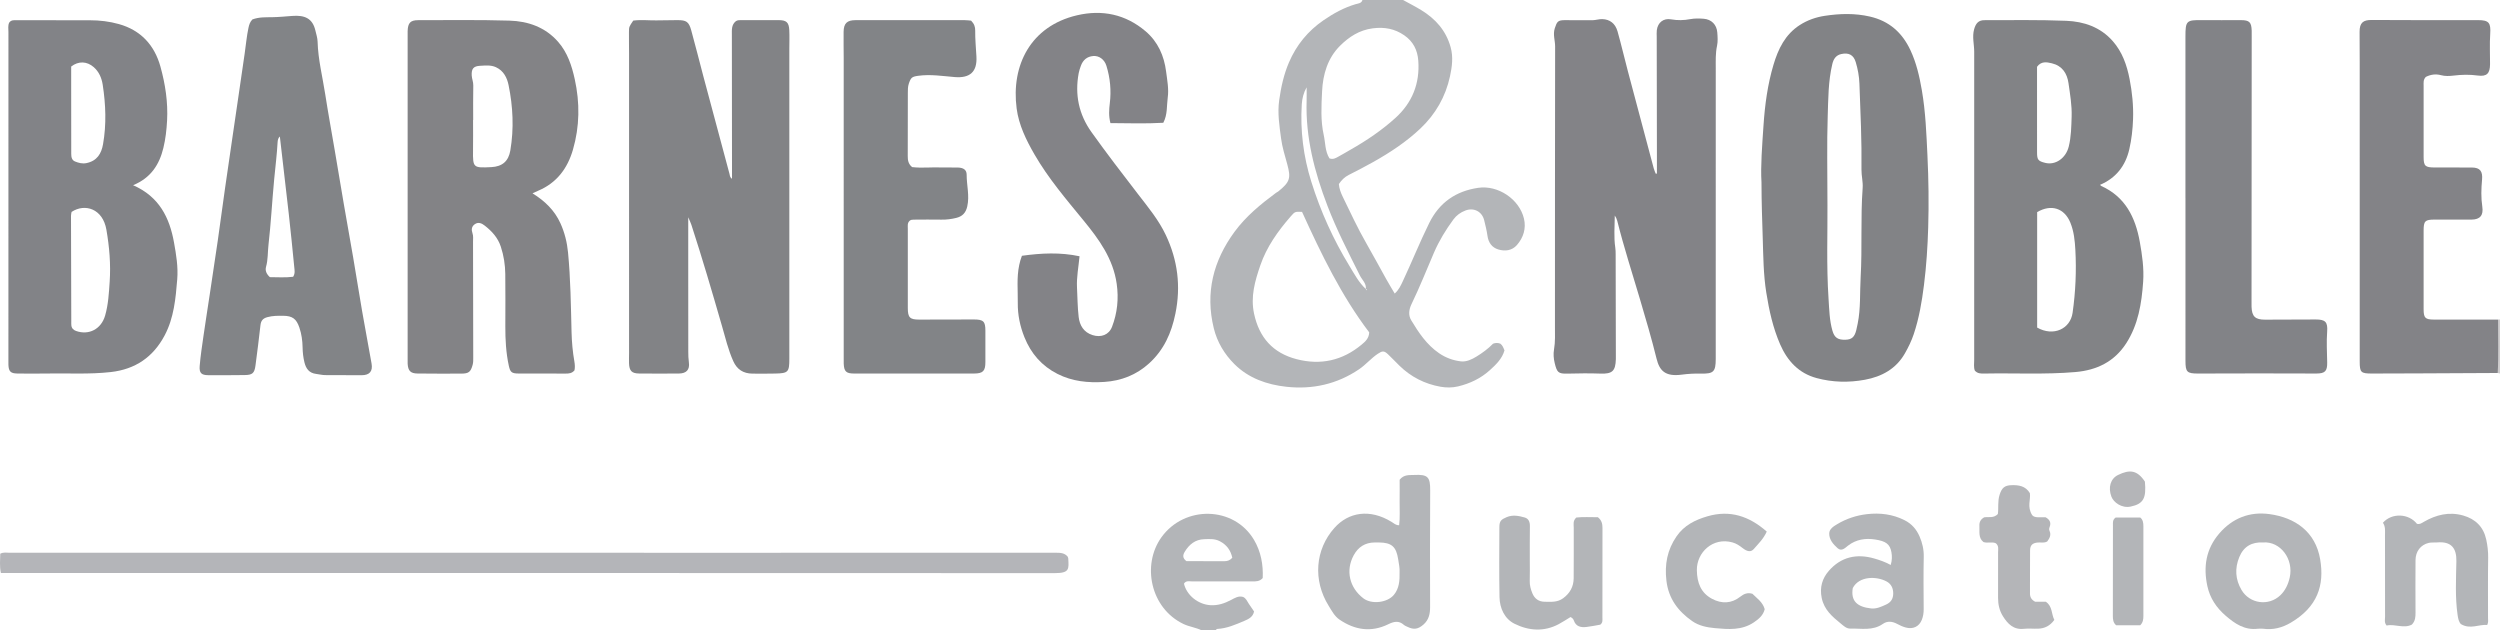 <?xml version="1.0" encoding="iso-8859-1"?>
<!-- Generator: Adobe Illustrator 27.0.0, SVG Export Plug-In . SVG Version: 6.00 Build 0)  -->
<svg version="1.1" id="Layer_1" xmlns="http://www.w3.org/2000/svg" xmlns:xlink="http://www.w3.org/1999/xlink" x="0px" y="0px"
	 viewBox="0 0 1479.079 373" style="enable-background:new 0 0 1479.079 373;" xml:space="preserve">
<g>
	<path style="fill:#B3B5B8;" d="M830.079,0c3.572,1.97,7.224,3.81,10.701,5.937c8.472,5.184,14.711,12.092,17.456,21.976
		c1.628,5.861,0.844,11.551-0.358,17.161c-2.595,12.111-8.6,22.543-17.572,31.007c-8.328,7.857-17.877,14.166-27.858,19.765
		c-4.761,2.671-9.61,5.191-14.483,7.653c-2.47,1.248-4.288,3.076-5.847,5.387c0.187,2.644,1.155,5.198,2.268,7.485
		c4.496,9.231,8.801,18.564,13.927,27.484c4.039,7.028,7.858,14.181,11.817,21.255c1.605,2.868,3.323,5.674,5.023,8.564
		c2.459-2.14,3.637-4.836,4.87-7.455c5.35-11.364,9.993-23.046,15.575-34.312c6.004-12.118,15.76-18.843,28.942-20.784
		c11.719-1.726,24.332,6.653,27.086,18.211c1.379,5.785-0.293,11.231-4.194,15.676c-2.898,3.301-7.039,3.774-10.993,2.576
		c-3.737-1.133-5.847-4.042-6.404-8.09c-0.424-3.081-1.198-6.121-1.929-9.152c-1.25-5.185-6.12-7.697-11.099-5.803
		c-2.869,1.091-5.309,2.84-7.107,5.284c-4.521,6.149-8.497,12.65-11.518,19.671c-4.371,10.159-8.448,20.445-13.269,30.409
		c-1.515,3.131-2.013,6.544-0.2,9.552c4.448,7.381,9.203,14.54,16.548,19.551c3.931,2.682,8.265,4.247,12.836,4.787
		c3.285,0.388,6.472-1.13,9.286-2.86c3.525-2.167,6.873-4.621,9.759-7.59c1.501-0.592,2.945-0.557,4.338-0.008
		c1.313,1,1.802,2.413,2.43,3.983c-1.392,4.92-5.002,8.381-8.669,11.704c-5.364,4.86-11.758,7.893-18.76,9.579
		c-3.425,0.825-7.038,0.805-10.421,0.205c-9.317-1.654-17.494-5.812-24.31-12.47c-2.264-2.212-4.424-4.533-6.726-6.704
		c-2.36-2.225-3.374-2.103-6.052-0.321c-4.023,2.676-7.084,6.451-11.103,9.169c-13.081,8.846-27.573,12.03-43.006,10.346
		c-11.49-1.254-22.352-5.045-30.745-13.412c-5.893-5.875-10.197-13.009-12.209-21.257c-5.119-20.984-0.29-39.877,12.296-57.026
		c6.748-9.194,15.486-16.337,24.572-23.075c0.396-0.294,0.885-0.466,1.267-0.774c7.034-5.652,7.569-7.924,5.343-16.119
		c-1.38-5.081-2.983-10.084-3.667-15.341c-0.974-7.491-2.182-14.819-1.098-22.558c1.087-7.763,2.728-15.217,5.793-22.368
		c4.407-10.28,11.227-18.601,20.482-24.947c5.9-4.046,12.077-7.452,18.982-9.482c1.492-0.439,3.423-0.435,3.999-2.469
		C814.079,0,822.079,0,830.079,0z M808.087,170.99c0.182,0.245-0.023,1.135,0.726,0.437c-0.249-0.139-0.497-0.279-0.746-0.418
		c0.415-3.357-2.212-5.403-3.511-8.002c-6.792-13.589-13.777-27.083-19.216-41.303c-7.646-19.988-12.993-40.422-12.306-62.062
		c0.084-2.656,0.011-5.316,0.011-7.974c-1.837,3.223-2.656,6.597-2.868,9.982c-0.979,15.629,0.952,30.887,5.641,45.885
		c5.493,17.572,13.008,34.199,22.585,49.859C801.287,162.109,803.894,167.152,808.087,170.99z M770.329,125.353
		c-4.145-0.171-4.19-0.21-6.777,2.764c-7.539,8.664-14.161,17.944-17.921,28.915c-3.157,9.212-5.842,18.441-3.699,28.503
		c3.023,14.194,11.171,23.326,25.171,26.965c14.233,3.7,27.163,0.828,38.492-8.628c2.13-1.778,4.345-3.688,4.468-7.246
		C793.507,174.831,781.606,150.102,770.329,125.353z M786.543,93.702c2.228,0.796,3.684-0.171,5.124-0.943
		c2.477-1.328,4.88-2.795,7.324-4.184c9.514-5.405,18.581-11.526,26.661-18.866c9.863-8.96,14.441-20.328,13.457-33.796
		c-0.462-6.329-3.047-11.401-8.299-15.02c-5.654-3.896-11.702-5.028-18.66-4.13c-7.945,1.025-14.042,5.068-19.297,10.279
		c-7.353,7.29-10.184,16.915-10.664,27.002c-0.408,8.591-0.935,17.297,0.966,25.799C784.186,84.445,783.865,89.409,786.543,93.702z"
		/>
	<path style="fill:#B3B5B8;" d="M711.079,373c-3.471-1.766-7.38-2.139-10.948-3.851c-19.512-9.361-24.701-34.935-13.005-51.262
		c13.609-18.998,42.922-18.567,54.797,1.541c4.089,6.925,5.508,14.708,5.136,22.564c-1.828,2.065-3.979,1.992-6.159,1.987
		c-11.816-0.027-23.633-0.033-35.449,0.008c-1.738,0.006-3.742-0.681-4.979,1.319c1.614,6.905,8.368,12.27,15.614,12.734
		c4.504,0.288,8.475-1.085,12.319-3.121c2.203-1.166,4.326-2.529,7.001-1.768c1.843,0.783,2.454,2.603,3.457,4.097
		c1.012,1.506,2.045,2.998,3.076,4.508c-0.629,3.269-3.281,4.531-5.806,5.597c-5.14,2.171-10.282,4.462-16.007,4.743
		c-0.363,0.018-0.699,0.59-1.047,0.904C716.412,373,713.746,373,711.079,373z M729.065,329.995c-0.94-4.378-3.261-7.65-7.409-9.803
		c-3.018-1.566-6.138-1.283-9.249-1.182c-5.278,0.171-8.885,3.122-11.509,7.489c-1.167,1.942-1.317,3.723,1.04,5.499
		c7.321,0,14.96-0.019,22.599,0.014C726.303,332.02,727.741,331.443,729.065,329.995z"/>
	<path style="fill:#CFCDCE;" d="M1477.988,189.069c0.364-0.023,0.727-0.046,1.091-0.069c0,10.667,0,21.333,0,32
		c-0.44-0.109-0.879-0.217-1.319-0.326C1478.393,210.143,1477.978,199.605,1477.988,189.069z"/>
	<path style="fill:#838387;" d="M980.282,102.684c0-3.64,0.005-7.281-0.001-10.921c-0.036-23.323-0.075-46.645-0.11-69.968
		c-0.002-1.332-0.116-2.683,0.055-3.994c0.585-4.497,3.943-7.154,8.434-6.357c3.831,0.68,7.523,0.606,11.343-0.121
		c2.581-0.491,5.326-0.428,7.968-0.224c4.569,0.352,7.654,3.458,8.021,8.035c0.212,2.645,0.413,5.417-0.139,7.969
		c-0.967,4.47-0.756,8.935-0.758,13.41c-0.022,56.476-0.015,112.953-0.015,169.429c0,0.833,0.002,1.666,0,2.499
		c-0.02,7.498-1.328,8.748-8.651,8.588c-3.812-0.083-7.585,0.101-11.413,0.616c-9.841,1.322-13.2-2.361-14.939-9.415
		c-2.931-11.888-6.394-23.611-9.867-35.342c-4.553-15.381-9.495-30.652-13.394-46.224c-0.273-1.09-0.765-2.125-1.462-3.158
		c-0.045,6.363-0.655,12.702,0.301,19.038c0.197,1.305,0.21,2.646,0.213,3.971c0.05,19.991,0.083,39.981,0.121,59.972
		c0.001,0.666,0.016,1.333-0.003,1.999c-0.203,7.005-2.055,8.802-9.094,8.547c-6.496-0.235-12.984-0.159-19.479,0.015
		c-5.53,0.148-6.264-0.728-7.616-6.293c-0.648-2.67-0.842-5.375-0.401-7.908c0.811-4.652,0.557-9.282,0.56-13.919
		c0.033-55.144-0.014-110.287,0.102-165.43c0.008-3.602-1.417-7.096-0.18-10.828c1.268-3.824,1.784-4.709,5.741-4.747
		c5.495-0.053,10.993,0.114,16.487,0.045c1.968-0.025,3.938-0.713,5.893-0.656c4.457,0.13,7.674,2.598,8.994,7.276
		c2.2,7.796,4.031,15.696,6.103,23.53c5.074,19.183,10.191,38.354,15.314,57.523c0.287,1.074,0.782,2.093,1.18,3.137
		C979.82,102.745,980.051,102.715,980.282,102.684z"/>
	<path style="fill:#828386;" d="M374.656,12.181c4.627-0.6,9.116-0.066,13.593-0.122c4.165-0.053,8.329-0.146,12.494-0.152
		c5.33-0.009,6.787,0.914,8.22,6.058c2.485,8.926,4.704,17.925,7.085,26.88c5.144,19.341,10.304,38.677,15.532,57.994
		c0.238,0.88,0.144,2.027,1.496,2.939c0-2.023,0.002-3.772,0-5.52c-0.032-26.497-0.076-52.993-0.082-79.49
		c-0.001-2.959-0.359-6.086,2.403-8.272c1.049-0.662,2.233-0.593,3.392-0.594c7.33-0.01,14.66-0.039,21.989,0.008
		c4.501,0.029,5.95,1.337,6.181,5.882c0.186,3.655,0.031,7.328,0.031,10.993c0,61.16,0,122.32-0.001,183.48
		c0,7.877-0.65,8.59-8.363,8.737c-4.497,0.086-8.997,0.099-13.494,0.043c-5.315-0.066-9.08-2.378-11.326-7.412
		c-2.989-6.702-4.659-13.794-6.674-20.785c-5.777-20.032-11.635-40.038-18.094-59.864c-0.396-1.216-0.984-2.37-1.856-4.44
		c0,12.8,0,24.626,0,36.452c0,14.332-0.021,28.664,0.022,42.995c0.006,2.141,0.049,4.269,0.353,6.438
		c0.612,4.357-1.517,6.526-5.908,6.556c-7.831,0.053-15.663,0.071-23.493-0.007c-4.415-0.044-5.856-1.572-6.018-6.09
		c-0.072-1.996,0.027-3.998,0.028-5.997c0.002-58.994,0.004-117.987-0.002-176.981c0-4.332-0.1-8.665-0.059-12.997
		C372.135,15.8,372.205,15.8,374.656,12.181z"/>
	<path style="fill:#838386;" d="M315.056,114.383c7.279,4.505,13.047,10.053,16.523,17.737c2.484,5.491,3.907,11.241,4.483,17.213
		c1.516,15.717,1.695,31.49,2.087,47.259c0.144,5.775,0.665,11.565,1.67,17.288c0.314,1.787,0.409,3.62,0.055,5.231
		c-1.486,1.758-3.25,1.915-5.139,1.908c-9.326-0.034-18.652,0.024-27.977-0.034c-4.029-0.025-4.893-0.744-5.741-4.66
		c-1.658-7.662-2.068-15.441-2.048-23.259c0.027-10.327,0.096-20.655-0.03-30.98c-0.067-5.468-0.896-10.82-2.621-16.096
		c-1.754-5.364-5.262-9.17-9.495-12.481c-1.713-1.34-3.747-2.39-5.942-0.851c-1.945,1.363-2.049,3.307-1.34,5.356
		c0.566,1.635,0.318,3.302,0.322,4.952c0.058,22.818,0.093,45.636,0.118,68.453c0.002,1.487,0.059,2.962-0.357,4.453
		c-1.156,4.14-2.256,5.146-6.648,5.168c-8.659,0.042-17.319,0.035-25.977-0.062c-4.117-0.046-5.577-1.601-5.82-5.774
		c-0.058-0.996-0.01-1.998-0.01-2.998c0-63.793,0-127.585,0-191.378c0-0.833-0.024-1.666,0.005-2.498
		c0.165-4.765,1.613-6.403,6.264-6.405c17.987-0.011,35.985-0.262,53.958,0.273c11.046,0.329,21.225,3.868,28.831,12.579
		c5.511,6.312,8.038,14.021,9.801,22.017c3.091,14.018,2.956,27.99-1.073,41.813c-3.228,11.074-9.593,19.594-20.511,24.208
		C317.382,113.265,316.351,113.782,315.056,114.383z M279.951,71.005c-0.025,0-0.05,0-0.075,0c0,5.996,0.073,11.993-0.016,17.988
		c-0.154,10.311,0.206,10.418,10.818,9.882c6.56-0.331,10.188-3.543,11.259-9.895c2.178-12.911,1.567-25.826-1.04-38.581
		c-0.885-4.332-2.88-8.514-7.469-10.628c-3.045-1.404-6.202-1.003-9.323-0.85c-4.012,0.197-5.228,1.768-5.021,5.724
		c0.104,1.994,0.969,3.81,0.924,5.876C279.859,57.347,279.951,64.177,279.951,71.005z"/>
	<path style="fill:#828386;" d="M1242.446,109.355c0.323,0.303,0.507,0.586,0.766,0.703c14.205,6.399,20.156,18.592,22.741,32.924
		c1.412,7.826,2.564,15.753,2.006,23.754c-0.894,12.816-2.92,25.419-10.069,36.452c-6.988,10.785-17.332,15.841-30.019,16.931
		c-17.948,1.542-35.916,0.539-53.87,0.885c-2.017,0.039-4.017,0.072-5.625-1.737c-0.757-1.963-0.381-4.147-0.382-6.281
		c-0.023-60.789-0.031-121.578,0.009-182.368c0.003-4.43-1.294-8.811-0.042-13.311c0.949-3.412,2.541-5.373,6.065-5.371
		c16.151,0.008,32.318-0.275,48.446,0.375c10.455,0.421,20.189,3.712,27.501,12.015c5.687,6.457,8.365,14.268,9.964,22.456
		c1.526,7.815,2.334,15.749,2.05,23.748c-0.213,5.976-0.882,11.926-2.21,17.732C1257.536,98.067,1251.925,105.342,1242.446,109.355z
		 M1205.243,193.8c9.591,5.479,19.611,0.813,20.968-8.736c1.762-12.4,2.317-24.815,1.632-37.266
		c-0.298-5.409-0.844-10.908-2.951-16.059c-3.503-8.565-11.288-11.142-19.649-6.247
		C1205.243,148.118,1205.243,170.885,1205.243,193.8z M1205.175,39.514c0,2.467,0,5.114,0,7.762c0,14.31-0.016,28.62,0.01,42.93
		c0.008,4.34,0.67,5.114,4.833,6.153c6.12,1.529,12.226-2.805,13.923-9.651c1.45-5.849,1.51-11.872,1.708-17.765
		c0.22-6.555-0.929-13.192-1.86-19.739c-0.827-5.812-3.722-10.3-9.866-11.761C1210.837,36.709,1207.648,36.125,1205.175,39.514z"/>
	<path style="fill:#828387;" d="M78.739,109.576c15.484,6.762,21.579,19.21,24.22,33.933c1.287,7.173,2.501,14.416,1.9,21.743
		c-0.935,11.392-1.942,22.798-7.443,33.182c-6.807,12.851-17.377,20.051-31.881,21.688c-12.78,1.442-25.588,0.617-38.382,0.861
		c-5.661,0.108-11.326,0.081-16.987-0.005c-3.876-0.058-5.002-1.244-5.179-5.058c-0.046-0.997-0.009-1.998-0.009-2.998
		c0-64.621-0.004-129.243,0.017-193.864c0.001-1.967-0.394-4.001,0.466-5.697c1.186-1.615,2.745-1.416,4.23-1.415
		c14.488,0.013,28.975,0.063,43.463,0.041c5.845-0.009,11.632,0.696,17.205,2.26c12.929,3.627,21.02,12.418,24.557,25.147
		c2.889,10.397,4.517,21.065,3.938,31.929c-0.291,5.45-0.911,10.895-2.195,16.202C94.277,97.364,89.265,105.259,78.739,109.576z
		 M42.349,125.367c-0.104,0.661-0.342,1.467-0.341,2.272c0.04,20.816,0.105,41.631,0.167,62.447
		c0.002,0.832-0.046,1.673,0.048,2.496c0.191,1.676,1.288,2.694,2.772,3.223c7.602,2.711,14.887-1.12,17.185-9.05
		c1.904-6.57,2.26-13.389,2.715-20.135c0.694-10.302-0.186-20.593-1.949-30.75C60.804,123.525,50.299,120.151,42.349,125.367z
		 M42.111,39.364c0,4.042-0.005,7.859,0.001,11.677c0.019,13.312,0.067,26.625,0.036,39.937c-0.005,1.997,0.35,3.81,2.277,4.569
		c2.113,0.833,4.243,1.457,6.735,0.946c6.201-1.273,8.813-5.553,9.797-11.137c2.067-11.723,1.614-23.492-0.185-35.189
		c-0.604-3.927-2.145-7.672-5.32-10.454C51.47,36.228,46.462,35.983,42.111,39.364z"/>
	<path style="fill:#828386;" d="M1042.15,107.85c-0.581-9.545,0.393-21.671,1.203-33.766c0.807-12.046,2.421-24.072,5.879-35.706
		c2.786-9.372,6.904-17.992,15.574-23.558c4.548-2.92,9.531-4.665,14.822-5.461c8.891-1.337,17.72-1.616,26.642,0.437
		c11.446,2.633,19.084,9.46,23.965,19.833c3.558,7.563,5.384,15.632,6.792,23.79c2.205,12.78,2.689,25.698,3.31,38.641
		c0.679,14.142,0.864,28.268,0.448,42.388c-0.336,11.414-1.073,22.823-2.506,34.196c-1.247,9.892-2.894,19.62-6.064,29.088
		c-1.328,3.967-3.145,7.682-5.19,11.287c-5.232,9.222-13.692,13.809-23.715,15.659c-9.55,1.763-19.173,1.541-28.585-1.005
		c-10.579-2.861-17.29-10.188-21.533-19.927c-4.259-9.776-6.526-20.101-8.203-30.613c-1.709-10.716-1.769-21.484-2.103-32.277
		C1042.573,130.726,1042.185,120.599,1042.15,107.85z M1081.179,121.441c0.132,15.526-0.663,35.501,0.654,55.465
		c0.415,6.298,0.536,12.611,2.28,18.715c1.203,4.211,3.282,5.519,7.769,5.378c3.661-0.115,5.312-1.574,6.346-5.669
		c0.324-1.282,0.575-2.583,0.838-3.88c1.825-9.014,1.223-18.209,1.745-27.303c1.009-17.598-0.108-35.275,1.19-52.887
		c0.272-3.688-0.741-7.265-0.695-10.907c0.214-16.981-0.583-33.936-1.214-50.897c-0.161-4.336-0.944-8.589-2.182-12.704
		c-1.298-4.313-4.167-5.744-8.528-4.794c-3.173,0.691-4.612,2.932-5.321,5.895c-2.451,10.249-2.396,20.76-2.741,31.156
		C1080.788,84.99,1081.179,101,1081.179,121.441z"/>
	<path style="fill:#828487;" d="M149.337,11.499c3.998-1.484,7.828-1.254,11.643-1.321c3.977-0.07,7.943-0.446,11.907-0.751
		c7.478-0.576,11.996,1.498,13.669,8.482c0.539,2.249,1.285,4.521,1.349,6.799c0.294,10.503,2.897,20.656,4.493,30.956
		c1.721,11.111,3.761,22.173,5.644,33.259c1.801,10.603,3.55,21.214,5.374,31.812c1.824,10.596,3.753,21.174,5.563,31.773
		c1.811,10.603,3.471,21.232,5.309,31.83c1.78,10.266,3.745,20.499,5.544,30.762c0.807,4.602-1.194,6.887-5.899,6.892
		c-7.164,0.008-14.329-0.065-21.493-0.071c-1.843-0.002-3.609-0.481-5.405-0.701c-4.186-0.514-6.014-3.182-6.911-6.815
		c-0.716-2.901-1.048-5.854-1.1-8.869c-0.068-3.978-0.611-7.944-1.897-11.725c-1.778-5.229-4.137-6.934-9.556-6.984
		c-3.142-0.029-6.261-0.049-9.397,0.813c-2.711,0.745-3.787,2.147-4.082,4.826c-0.871,7.898-1.893,15.781-2.923,23.661
		c-0.609,4.655-1.772,5.715-6.38,5.77c-7.164,0.085-14.329,0.121-21.493,0.079c-4.138-0.024-5.501-1.276-5.15-5.479
		c0.496-5.937,1.393-11.844,2.241-17.746c1.177-8.188,2.477-16.357,3.707-24.537c1.599-10.639,3.226-21.274,4.758-31.922
		c1.486-10.322,2.84-20.663,4.303-30.988c1.417-9.998,2.897-19.987,4.356-29.98c1.195-8.188,2.401-16.375,3.596-24.563
		c1.219-8.348,2.435-16.697,3.645-25.046c0.735-5.075,1.175-10.188,2.244-15.222C147.388,14.644,147.889,12.981,149.337,11.499z
		 M165.571,80.748c-0.923,0.795-1.256,2.023-1.33,3.382c-0.399,7.28-1.319,14.51-2.01,21.762
		c-1.241,13.024-1.917,26.108-3.399,39.102c-0.486,4.26-0.236,8.617-1.424,12.825c-0.626,2.216,0.169,4.242,2.258,6.156
		c4.441,0.007,9.186,0.352,13.762-0.225c1.274-2,0.843-3.877,0.672-5.638c-1.024-10.547-2.084-21.092-3.258-31.623
		C169.137,111.204,167.326,95.932,165.571,80.748z"/>
	<path style="fill:#838387;" d="M604.6,151.329c11.527-1.606,22.693-2.134,34.09,0.286c-0.597,6.365-1.808,12.373-1.504,18.48
		c0.289,5.798,0.324,11.626,0.982,17.383c0.575,5.035,2.983,9.121,8.252,10.786c4.989,1.577,9.662-0.135,11.499-4.931
		c3.128-8.167,4.006-16.628,2.76-25.406c-2.106-14.833-10.433-26.275-19.533-37.382c-10.317-12.592-20.908-24.978-29.101-39.153
		c-4.928-8.527-9.283-17.428-10.563-27.186c-3.365-25.655,8.351-48.749,35.688-55.154c14.9-3.491,28.744-0.625,40.606,9.452
		c7.304,6.205,10.959,14.529,12.136,23.852c0.642,5.082,1.674,10.235,0.96,15.377c-0.672,4.842-0.035,9.949-2.622,14.9
		c-10.381,0.619-20.769,0.251-31.283,0.195c-1.1-4.26-0.815-8.023-0.361-11.784c0.908-7.516,0.216-14.914-2.009-22.106
		c-1.194-3.858-4.417-6.071-7.792-5.797c-3.671,0.298-6.106,2.377-7.335,5.824c-0.5,1.403-1.002,2.828-1.273,4.286
		c-2.363,12.687,0.031,24.38,7.563,34.916c8.889,12.435,18.18,24.569,27.52,36.668c5.983,7.75,12.245,15.306,16.476,24.267
		c7.03,14.888,8.966,30.268,5.646,46.484c-2.335,11.407-6.773,21.411-15.515,29.36c-7.574,6.887-16.511,10.366-26.569,11.015
		c-9.547,0.616-18.873-0.29-27.631-4.72c-9.352-4.73-15.715-12.086-19.578-21.681c-2.622-6.513-4.041-13.315-3.955-20.363
		c0.09-7.465-0.736-14.958,0.845-22.385C603.381,155.017,603.844,153.296,604.6,151.329z"/>
	<path style="fill:#828487;" d="M574.54,12.213c1.91,1.957,2.446,3.765,2.423,5.874c-0.056,5.145,0.437,10.268,0.727,15.394
		c0.511,9.045-3.87,12.848-12.812,12.114c-7.24-0.595-14.396-1.767-21.691-0.746c-3.64,0.51-4.286,1.032-5.497,4.628
		c-0.611,1.813-0.572,3.612-0.579,5.415c-0.05,12.49,0.003,24.98-0.056,37.469c-0.011,2.438,0.331,4.616,2.557,6.491
		c5.554,0.674,11.376-0.001,17.175,0.213c3.327,0.123,6.665-0.071,9.991,0.051c3.257,0.12,5.137,1.375,5.129,4.247
		c-0.017,6.266,1.804,12.437,0.346,18.815c-0.878,3.841-2.969,5.853-6.402,6.712c-2.881,0.721-5.839,1.113-8.864,1.053
		c-5.494-0.108-10.991-0.02-16.487,0.003c-0.831,0.003-1.669,0.073-2.336,0.683c-1.427,1.314-1.067,3.063-1.069,4.689
		c-0.021,15.654-0.036,31.308,0,46.962c0.013,5.588,1.219,6.793,6.688,6.795c10.825,0.004,21.65-0.075,32.475-0.07
		c5.617,0.002,6.743,1.18,6.734,6.697c-0.011,6.16-0.014,12.32-0.002,18.48c0.01,5.306-1.397,6.8-6.779,6.806
		c-23.649,0.027-47.298,0.027-70.947-0.002c-4.673-0.006-5.9-1.256-6.088-5.842c-0.048-1.164-0.007-2.331-0.007-3.497
		c0-59.126,0.002-118.251-0.004-177.377c-0.001-5.162-0.14-10.326-0.058-15.487c0.08-4.961,2.004-6.856,7.05-6.867
		c21.483-0.045,42.967-0.025,64.45-0.006C571.918,11.914,573.23,12.109,574.54,12.213z"/>
	<path style="fill:#838387;" d="M1477.988,189.069c-0.009,10.535,0.405,21.074-0.228,31.605c-15.495,0.079-30.99,0.163-46.485,0.233
		c-9.332,0.042-18.664,0.08-27.996,0.088c-6.52,0.006-7.197-0.666-7.197-7.109c-0.005-58.996-0.001-117.992-0.006-176.987
		c0-5.999-0.024-11.997-0.069-17.996c-0.04-5.423,2.086-7.127,7.175-7.083c20.995,0.182,41.993,0.061,62.99,0.085
		c6.399,0.007,7.544,1.682,7.121,8.087c-0.394,5.972-0.08,11.99-0.104,17.987c-0.021,5.427-1.876,7.441-7.225,6.713
		c-4.833-0.659-9.531-0.549-14.332,0.026c-2.433,0.291-4.995,0.432-7.448-0.233c-3.213-0.871-6.225-0.368-8.962,1
		c-1.657,1.642-1.324,3.562-1.328,5.352c-0.031,13.997-0.045,27.994-0.003,41.991c0.016,5.428,0.914,6.239,6.535,6.255
		c7.333,0.022,14.666-0.038,21.998,0.021c4.916,0.039,6.494,2.266,6.029,7.281c-0.49,5.285-0.648,10.615,0.152,15.908
		c0.766,5.067-1.302,7.604-6.402,7.631c-7.332,0.038-14.665-0.035-21.998-0.006c-5.465,0.021-6.306,0.862-6.318,6.475
		c-0.032,15.497-0.033,30.994,0.001,46.491c0.012,5.223,0.935,6.172,6.106,6.189
		C1452.659,189.116,1465.323,189.076,1477.988,189.069z"/>
	<path style="fill:#828387;" d="M1292.977,117.075c0-31.809-0.005-63.619,0.003-95.428c0.002-9.39,0.578-9.866,9.919-9.741
		c7.657,0.102,15.317-0.033,22.975,0.005c4.949,0.025,6.13,1.234,6.297,6.194c0.045,1.331,0.011,2.665,0.01,3.997
		c-0.034,51.795-0.068,103.591-0.101,155.386c-0.001,1.332-0.037,2.666,0.009,3.997c0.197,5.745,2.156,7.642,7.993,7.634
		c9.991-0.014,19.982-0.106,29.972-0.107c5.636-0.001,7.197,1.406,6.768,7.16c-0.457,6.127-0.077,12.207,0.018,18.311
		c0.08,5.155-1.32,6.496-6.46,6.504c-11.324,0.017-22.649-0.071-33.973-0.071c-11.991,0.001-23.982,0.068-35.972,0.08
		c-6.557,0.007-7.441-0.896-7.442-7.492c-0.005-32.143-0.002-64.286-0.002-96.428
		C1292.985,117.075,1292.981,117.075,1292.977,117.075z"/>
	<path style="fill:#B4B5B9;" d="M631.695,329.361c0.13,0.404,0.303,0.712,0.32,1.028c0.328,6.17,0.929,8.696-8.005,8.691
		c-205.768-0.101-411.536-0.078-617.305-0.078c-1.981,0-3.963,0-6.173,0c-0.872-3.945-0.419-7.678-0.383-11.406
		c1.935-1.031,3.798-0.574,5.567-0.574c146.62-0.014,293.24,0.001,439.86,0.011c59.648,0.004,119.295,0.006,178.943-0.018
		C627.239,327.014,629.85,327.067,631.695,329.361z"/>
	<path style="fill:#B3B5B8;" d="M827.779,310.74c0.591-4.68,0.216-9.325,0.285-13.951c0.066-4.471,0.014-8.943,0.014-12.968
		c2.562-3.183,5.632-2.674,8.602-2.82c8.106-0.399,9.531,1.17,9.466,9.233c-0.185,22.974-0.081,45.951-0.05,68.926
		c0.005,3.952-0.713,7.513-3.864,10.293c-3.17,2.797-5.712,3.259-9.505,1.412c-0.745-0.363-1.579-0.65-2.177-1.188
		c-2.988-2.691-5.968-1.941-9.179-0.367c-10.174,4.987-19.867,3.434-28.93-2.767c-2.869-1.963-4.558-5.225-6.377-8.155
		c-9.376-15.1-7.966-33.241,3.367-45.997c8.367-9.417,20.981-11.513,33.803-3.662C824.621,309.579,825.79,310.805,827.779,310.74z
		 M828.029,338.565c0.158-2.437-0.407-4.998-0.812-7.611c-1.16-7.485-3.783-9.949-11.41-10.015
		c-0.831-0.007-1.662-0.001-2.494,0.002c-5.68,0.023-9.81,2.729-12.44,7.599c-4.871,9.02-2.51,19.195,5.773,25.476
		c4.855,3.682,14.165,2.602,18.047-2.115C827.824,348.095,828.141,343.47,828.029,338.565z"/>
	<path style="fill:#B3B5B8;" d="M1118.606,334.258c0.854-2.853,0.814-5.25,0.433-7.472c-0.844-4.917-3.335-6.626-9.68-7.61
		c-5.587-0.867-11.172-0.097-16.008,3.645c-1.667,1.29-3.771,3.637-6.146,1.52c-2.575-2.295-5.06-5.084-4.969-8.779
		c0.066-2.69,2.604-4.172,4.693-5.435c5.429-3.281,11.467-5.237,17.68-5.944c7.619-0.867,15.092,0.003,22.201,3.589
		c4.321,2.18,7.074,5.489,8.868,9.616c1.635,3.761,2.568,7.739,2.475,12.016c-0.223,10.315-0.114,20.639-0.039,30.958
		c0.016,2.201-0.285,4.286-1.081,6.301c-1.626,4.115-5.28,5.755-9.532,4.589c-1.79-0.491-3.415-1.226-5.014-2.094
		c-2.825-1.534-5.829-1.929-8.49-0.056c-6.02,4.237-12.787,2.62-19.314,2.795c-2.258,0.061-3.986-1.651-5.607-2.972
		c-4.997-4.072-9.822-8.101-11.287-15.136c-1.316-6.323,0.359-11.631,4.19-16.038c7.195-8.278,16.507-10.355,26.961-7.307
		C1112.083,331.363,1115.205,332.394,1118.606,334.258z M1096.159,347.92c-1.269,7.68,2.599,11.13,10.796,12.046
		c3.216,0.36,6.098-1.007,8.953-2.311c2.865-1.309,4.213-3.49,4.184-6.636c-0.028-3.061-1.199-5.522-3.877-6.982
		C1110.367,340.851,1099.956,340.639,1096.159,347.92z"/>
	<path style="fill:#B3B5B8;" d="M1338.822,371.966c-0.999,0-2.011-0.106-2.995,0.017c-7.831,0.977-13.614-2.994-19.121-7.761
		c-5.425-4.696-9.221-10.356-10.756-17.435c-2.486-11.465-0.818-22.008,7.008-31.133c7.841-9.142,18.043-13.086,29.732-11.495
		c15.281,2.08,27.216,10.47,29.989,26.709c2.637,15.442-1.598,28.165-17.246,37.448
		C1350.212,371.413,1344.812,372.807,1338.822,371.966z M1338.94,320.931c-6.675-0.334-11.491,2.324-14.1,8.651
		c-2.763,6.701-2.329,13.254,1.291,19.425c4.783,8.154,16.026,9.871,23.06,3.109c2.84-2.73,4.601-6.46,5.473-10.386
		C1357.128,330.628,1349.05,320.158,1338.94,320.931z"/>
	<path style="fill:#B3B5B8;" d="M1409.806,309.275c5.363-6.055,15.334-5.455,20.132,0.624c1.641,0.492,2.768-0.412,4.107-1.182
		c7.252-4.168,14.916-6.093,23.254-3.728c7.325,2.077,12.026,6.804,13.63,14.188c0.762,3.508,1.206,7.118,1.147,10.812
		c-0.187,11.819-0.058,23.643-0.082,35.464c-0.003,1.3,0.335,2.646-0.484,4.3c-4.948-0.482-10.024,2.823-15.569-0.534
		c-1.231-1.27-1.64-3.234-1.959-5.461c-1.515-10.588-0.895-21.225-0.707-31.82c0.135-7.616-3.013-11.773-11.426-11.02
		c-1.652,0.148-3.377-0.1-4.963,0.277c-4.728,1.124-7.747,5.03-7.787,10.156c-0.081,10.322-0.049,20.646,0.001,30.969
		c0.012,2.541-0.054,4.99-2.147,7.195c-4.845,2.582-10.075-0.549-14.956,0.577c-1.511-1.771-0.922-3.507-0.927-5.091
		c-0.049-16.151-0.027-32.302-0.034-48.453C1411.036,314.076,1411.397,311.558,1409.806,309.275z"/>
	<path style="fill:#B3B5B8;" d="M932.597,306.187c4.03-0.476,8.479-0.148,12.765-0.185c2.226,1.767,2.721,3.896,2.715,6.346
		c-0.042,17.658-0.024,35.316-0.04,52.974c-0.001,1.464,0.341,3.049-1.279,4.257c-2.552,0.436-5.281,1.016-8.04,1.345
		c-3.348,0.4-6.349-0.125-7.623-3.903c-0.279-0.827-0.866-1.401-1.902-1.971c-2.226,1.346-4.541,2.888-6.983,4.196
		c-8.744,4.681-17.842,3.936-26.182-0.218c-5.852-2.915-8.751-9.119-8.874-15.785c-0.255-13.822-0.141-27.651-0.08-41.477
		c0.016-3.531,1.099-4.451,4.317-5.809c3.654-1.542,7.18-0.775,10.654,0.204c2.336,0.658,3.125,2.635,3.089,5.094
		c-0.101,6.828-0.049,13.659-0.054,20.489c-0.003,3.998,0.096,7.999-0.032,11.993c-0.082,2.566,0.598,4.926,1.523,7.215
		c1.298,3.21,3.753,5.032,7.277,5.059c3.772,0.029,7.508,0.471,10.974-2.085c4.08-3.008,6.147-6.879,6.211-11.741
		c0.131-9.993-0.012-19.99,0.042-29.985C931.085,310.287,930.432,308.158,932.597,306.187z"/>
	<path style="fill:#B3B5B8;" d="M1045.264,314.496c-1.958,4.377-5.005,7.245-7.68,10.324c-1.676,1.929-3.834,1.612-6.635-0.586
		c-1.839-1.443-3.621-2.665-5.974-3.326c-11.638-3.267-21.226,6.01-21.061,16.446c0.118,7.473,2.365,13.416,9.004,16.943
		c5.644,2.998,11.447,2.87,16.711-1.282c2.061-1.626,4.22-2.602,7.149-1.72c2.603,2.638,6.069,4.848,7.277,9.108
		c-0.849,3.57-3.38,5.743-6.354,7.764c-7.18,4.879-15.169,4.178-23.082,3.465c-4.738-0.427-9.511-1.375-13.552-4.222
		c-8.304-5.851-13.906-13.243-15.159-23.823c-1.138-9.617,0.474-18.223,5.967-26.233c4.501-6.563,11.029-9.77,18.307-11.893
		C1023.486,301.58,1034.833,305.322,1045.264,314.496z"/>
	<path style="fill:#B4B5B8;" d="M1173.903,306.061c2.787-0.395,5.633,0.65,8.089-1.962c0.511-3.508-0.211-7.513,1.036-11.382
		c1.285-3.986,2.842-5.545,7-5.672c4.274-0.131,8.303,0.41,10.903,4.696c0.612,3.862-1.785,8.015,1.359,13.021
		c1.468,1.844,4.798,1.118,7.924,1.272c2.304,1.255,3.472,3.036,2.433,5.703c-0.32,0.821-0.461,1.506-0.077,2.35
		c1.13,2.483-0.026,4.458-1.378,6.269c-1.864,1.061-3.735,0.456-5.526,0.607c-3.112,0.262-4.582,1.523-4.616,4.617
		c-0.093,8.49,0.016,16.982-0.052,25.472c-0.018,2.273,0.89,3.799,3.029,4.933c1.961,0,4.112,0,6.302,0
		c4.052,2.668,3.271,7.318,5.073,10.746c-2.562,3.574-5.731,5.068-9.555,5.213c-2.826,0.107-5.687-0.231-8.485,0.073
		c-6.115,0.665-9.541-2.918-12.381-7.455c-2.06-3.292-2.878-6.983-2.87-10.86c0.017-8.991,0.054-17.981,0.013-26.971
		c-0.008-1.759,0.558-3.715-1.288-5.293c-2.157-1.081-4.76,0.07-7.344-0.741c-3.178-2.466-2.228-6.141-2.423-9.534
		C1170.939,308.928,1171.749,307.301,1173.903,306.061z"/>
	<path style="fill:#B3B5B8;" d="M1251.672,306.197c4.542,0,9.49,0,14.585,0c1.595,1.292,1.847,3.167,1.843,5.244
		c-0.037,17.63-0.04,35.259,0.003,52.889c0.005,2.063-0.216,3.942-1.865,5.584c-4.73,0-9.523,0-14.273,0
		c-1.734-1.497-1.937-3.401-1.933-5.456c0.038-17.962,0.034-35.924,0.051-53.886
		C1250.085,309.097,1249.824,307.528,1251.672,306.197z"/>
	<path style="fill:#B4B5B8;" d="M1268.989,284.932c0.876,9.607-0.688,13.162-8.41,14.772c-5.413,1.128-10.151-2.555-11.397-5.853
		c-2.055-5.441-0.559-10.654,3.893-12.832C1260.002,277.632,1264.467,278.105,1268.989,284.932z"/>
</g>
</svg>
